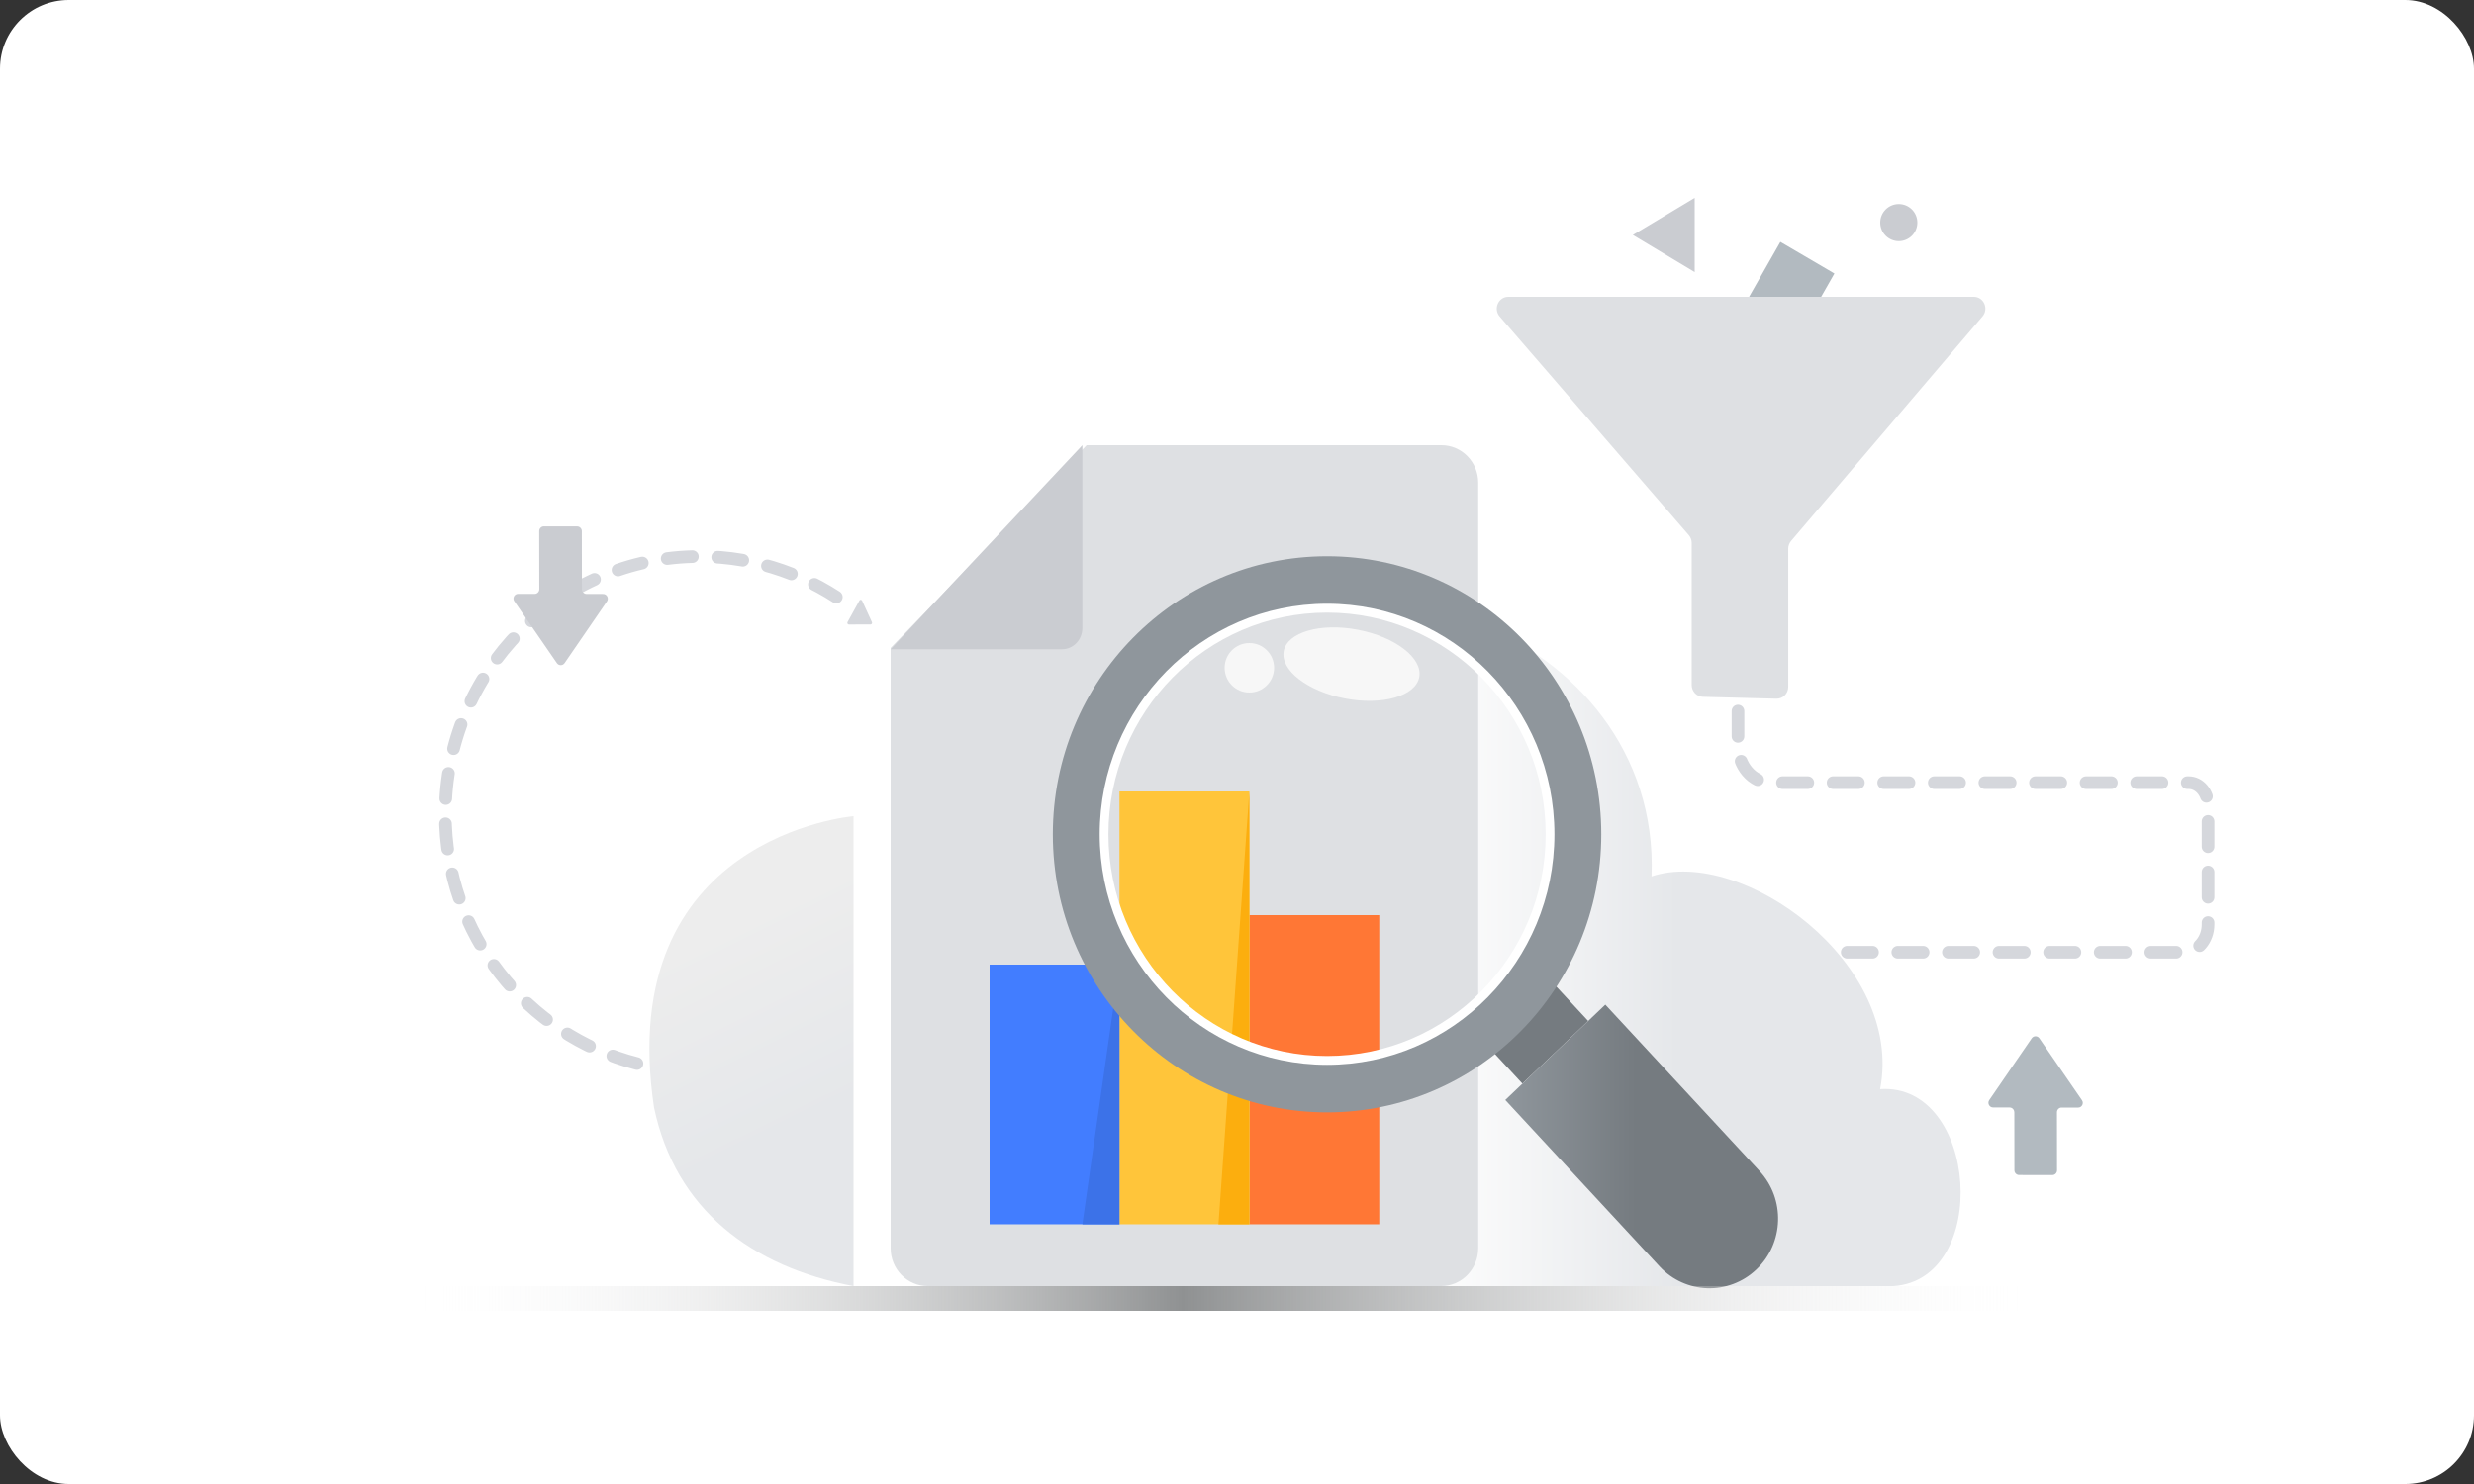 <svg width="400" height="240" viewBox="0 0 400 240" fill="none" xmlns="http://www.w3.org/2000/svg">
  <rect x="0" y="0" width="400" height="240" fill="#333333" stroke="none"/>
  <rect width="400" height="240" rx="11.111" fill="white"/>
  <path d="M303.985 176.137C307.895 155.813 281.648 136.828 267.024 141.733C267.822 121.523 254.443 106.874 239.205 101L229 208H306.114C321.976 206.927 319.847 175.069 303.989 176.142L303.985 176.137Z" fill="url(#paint0_linear_917_6266)"/>
  <path d="M232.983 208H150.017C146.692 208 144 205.261 144 201.878V104.781L175.69 72H233.053C236.336 72 239 74.71 239 78.05V201.878C239 205.261 236.308 208 232.983 208Z" fill="#DEE0E3"/>
  <path d="M138 208V132C138 132 99.193 135.222 105.745 179.106C109.216 195.612 121.502 204.873 138 208Z" fill="url(#paint1_linear_917_6266)"/>
  <path d="M175 72V101.566C175 103.463 173.532 105 171.72 105H144L175 72Z" fill="#CACCD1"/>
  <path d="M307 39C308.657 39 310 37.657 310 36C310 34.343 308.657 33 307 33C305.343 33 304 34.343 304 36C304 37.657 305.343 39 307 39Z" fill="#CACCD1"/>
  <path d="M274 32L264 38L274 44V32Z" fill="#CACCD1"/>
  <path d="M287.852 39.116L282.807 47.978L291.545 53.095L296.59 44.233L287.852 39.116Z" fill="#B2BAC0"/>
  <path d="M243.876 48H319.129C320.732 48 321.59 49.936 320.535 51.17L289.583 87.489C289.287 87.839 289.123 88.286 289.123 88.747V111.088C289.123 112.164 288.256 113.028 287.206 112.999L275.335 112.692C274.322 112.668 273.516 111.818 273.516 110.78V87.81C273.516 87.344 273.347 86.893 273.047 86.542L242.474 51.185C241.405 49.95 242.263 48 243.871 48H243.876Z" fill="#DEE0E3"/>
  <path d="M102.986 172C85.182 167.441 72 151.098 72 131.632C72 108.639 90.394 90 113.085 90C122.453 90 131.088 93.177 138 98.525" stroke="#D5D7DC" stroke-width="2.046" stroke-miterlimit="10" stroke-linecap="round" stroke-dasharray="4.09 4.09"/>
  <path d="M181 156H160V198H181V156Z" fill="#427DFF"/>
  <path d="M223 148H202V198H223V148Z" fill="#FF7735"/>
  <path d="M202 128H181V198H202V128Z" fill="#FFC53A"/>
  <path d="M175 198L181 156V198H175Z" fill="#3C72E8"/>
  <path d="M202 128V198H197L202 128Z" fill="#FCAE0E"/>
  <path d="M138.951 97.13L137.034 100.601C136.938 100.777 137.055 101 137.247 101L140.752 100.991C140.937 100.991 141.057 100.785 140.973 100.609L139.385 97.147C139.296 96.958 139.048 96.95 138.947 97.13H138.951Z" fill="#D5D7DC"/>
  <path d="M250.533 158.371L239.899 168.506L246.146 175.249L256.78 165.114L250.533 158.371Z" fill="#757B80"/>
  <path d="M214.562 89.959C190.073 89.959 170.224 110.091 170.224 134.929C170.224 159.766 190.073 179.898 214.562 179.898C239.05 179.898 258.9 159.766 258.9 134.929C258.9 110.091 239.05 89.959 214.562 89.959ZM214.562 171.951C194.401 171.951 178.055 155.372 178.055 134.924C178.055 114.476 194.401 97.897 214.562 97.897C234.722 97.897 251.068 114.476 251.068 134.924C251.068 155.372 234.722 171.951 214.562 171.951Z" fill="#8F969C"/>
  <path d="M243.377 177.895L259.552 162.477L284.478 189.38C288.672 193.906 288.454 201.038 283.99 205.291C279.527 209.545 272.496 209.324 268.302 204.797L243.377 177.895Z" fill="url(#paint2_linear_917_6266)"/>
  <path d="M214.562 172.209C194.293 172.209 177.8 155.481 177.8 134.924C177.8 114.366 194.293 97.639 214.562 97.639C234.83 97.639 251.323 114.366 251.323 134.924C251.323 155.481 234.83 172.209 214.562 172.209ZM214.562 99.078C195.071 99.078 179.215 115.16 179.215 134.928C179.215 154.697 195.071 170.779 214.562 170.779C234.052 170.779 249.908 154.697 249.908 134.928C249.908 115.16 234.052 99.078 214.562 99.078Z" fill="white"/>
  <path d="M281 115V120.497C281 123.853 283.33 126.571 286.203 126.571H353.859C355.596 126.571 357 128.213 357 130.241V149.506C357 151.988 355.277 154 353.155 154H296.096" stroke="#D5D7DC" stroke-width="2.046" stroke-miterlimit="10" stroke-linecap="round" stroke-dasharray="4.09 4.09"/>
  <path d="M229.467 109.502C230.037 106.432 225.595 103.004 219.543 101.847C213.491 100.689 208.123 102.24 207.552 105.31C206.981 108.38 211.424 111.808 217.476 112.965C223.527 114.123 228.896 112.572 229.467 109.502Z" fill="#F7F7F7"/>
  <path d="M202 112C204.209 112 206 110.209 206 108C206 105.791 204.209 104 202 104C199.791 104 198 105.791 198 108C198 110.209 199.791 112 202 112Z" fill="#F7F7F7"/>
  <path d="M94.086 95.291L94.074 85.897C94.073 85.479 93.732 85.134 93.318 85.133L87.937 85.126C87.523 85.125 87.183 85.469 87.183 85.888L87.196 95.282C87.196 95.701 86.856 96.045 86.442 96.044L83.772 96.04C83.164 96.04 82.805 96.735 83.156 97.238L90.04 107.243C90.341 107.683 90.978 107.68 91.281 107.245L98.138 97.259C98.485 96.753 98.127 96.06 97.519 96.059L94.849 96.056C94.434 96.055 94.094 95.71 94.093 95.291L94.086 95.291Z" fill="#CACCD1"/>
  <path d="M325.681 179.873L325.694 189.267C325.694 189.685 326.035 190.03 326.449 190.031L331.831 190.038C332.245 190.039 332.585 189.695 332.584 189.276L332.571 179.882C332.571 179.463 332.911 179.119 333.325 179.12L335.996 179.124C336.603 179.124 336.963 178.429 336.612 177.926L329.728 167.921C329.427 167.482 328.789 167.484 328.486 167.919L321.629 177.905C321.282 178.411 321.641 179.104 322.248 179.105L324.919 179.108C325.333 179.109 325.674 179.454 325.674 179.873L325.681 179.873Z" fill="#B2BAC0"/>
  <path d="M327 208H66V212H327V208Z" fill="url(#paint3_linear_917_6266)"/>
  <defs>
    <linearGradient id="paint0_linear_917_6266" x1="228.995" y1="154.498" x2="316.994" y2="154.498" gradientUnits="userSpaceOnUse">
      <stop stop-color="white"/>
      <stop offset="0.48" stop-color="#E5E7EA"/>
    </linearGradient>
    <linearGradient id="paint1_linear_917_6266" x1="116.752" y1="146.509" x2="142.038" y2="197.645" gradientUnits="userSpaceOnUse">
      <stop offset="0.06" stop-color="#EDEDED"/>
      <stop offset="0.66" stop-color="#E5E7EA"/>
    </linearGradient>
    <linearGradient id="paint2_linear_917_6266" x1="243.384" y1="185.406" x2="287.496" y2="185.406" gradientUnits="userSpaceOnUse">
      <stop stop-color="#8F969C"/>
      <stop offset="0.48" stop-color="#757B80"/>
    </linearGradient>
    <linearGradient id="paint3_linear_917_6266" x1="66" y1="210" x2="326.991" y2="210" gradientUnits="userSpaceOnUse">
      <stop stop-color="white" stop-opacity="0"/>
      <stop offset="0.48" stop-color="#8F9192"/>
      <stop offset="1" stop-color="#F5F5F5" stop-opacity="0"/>
    </linearGradient>
  </defs>
</svg>
